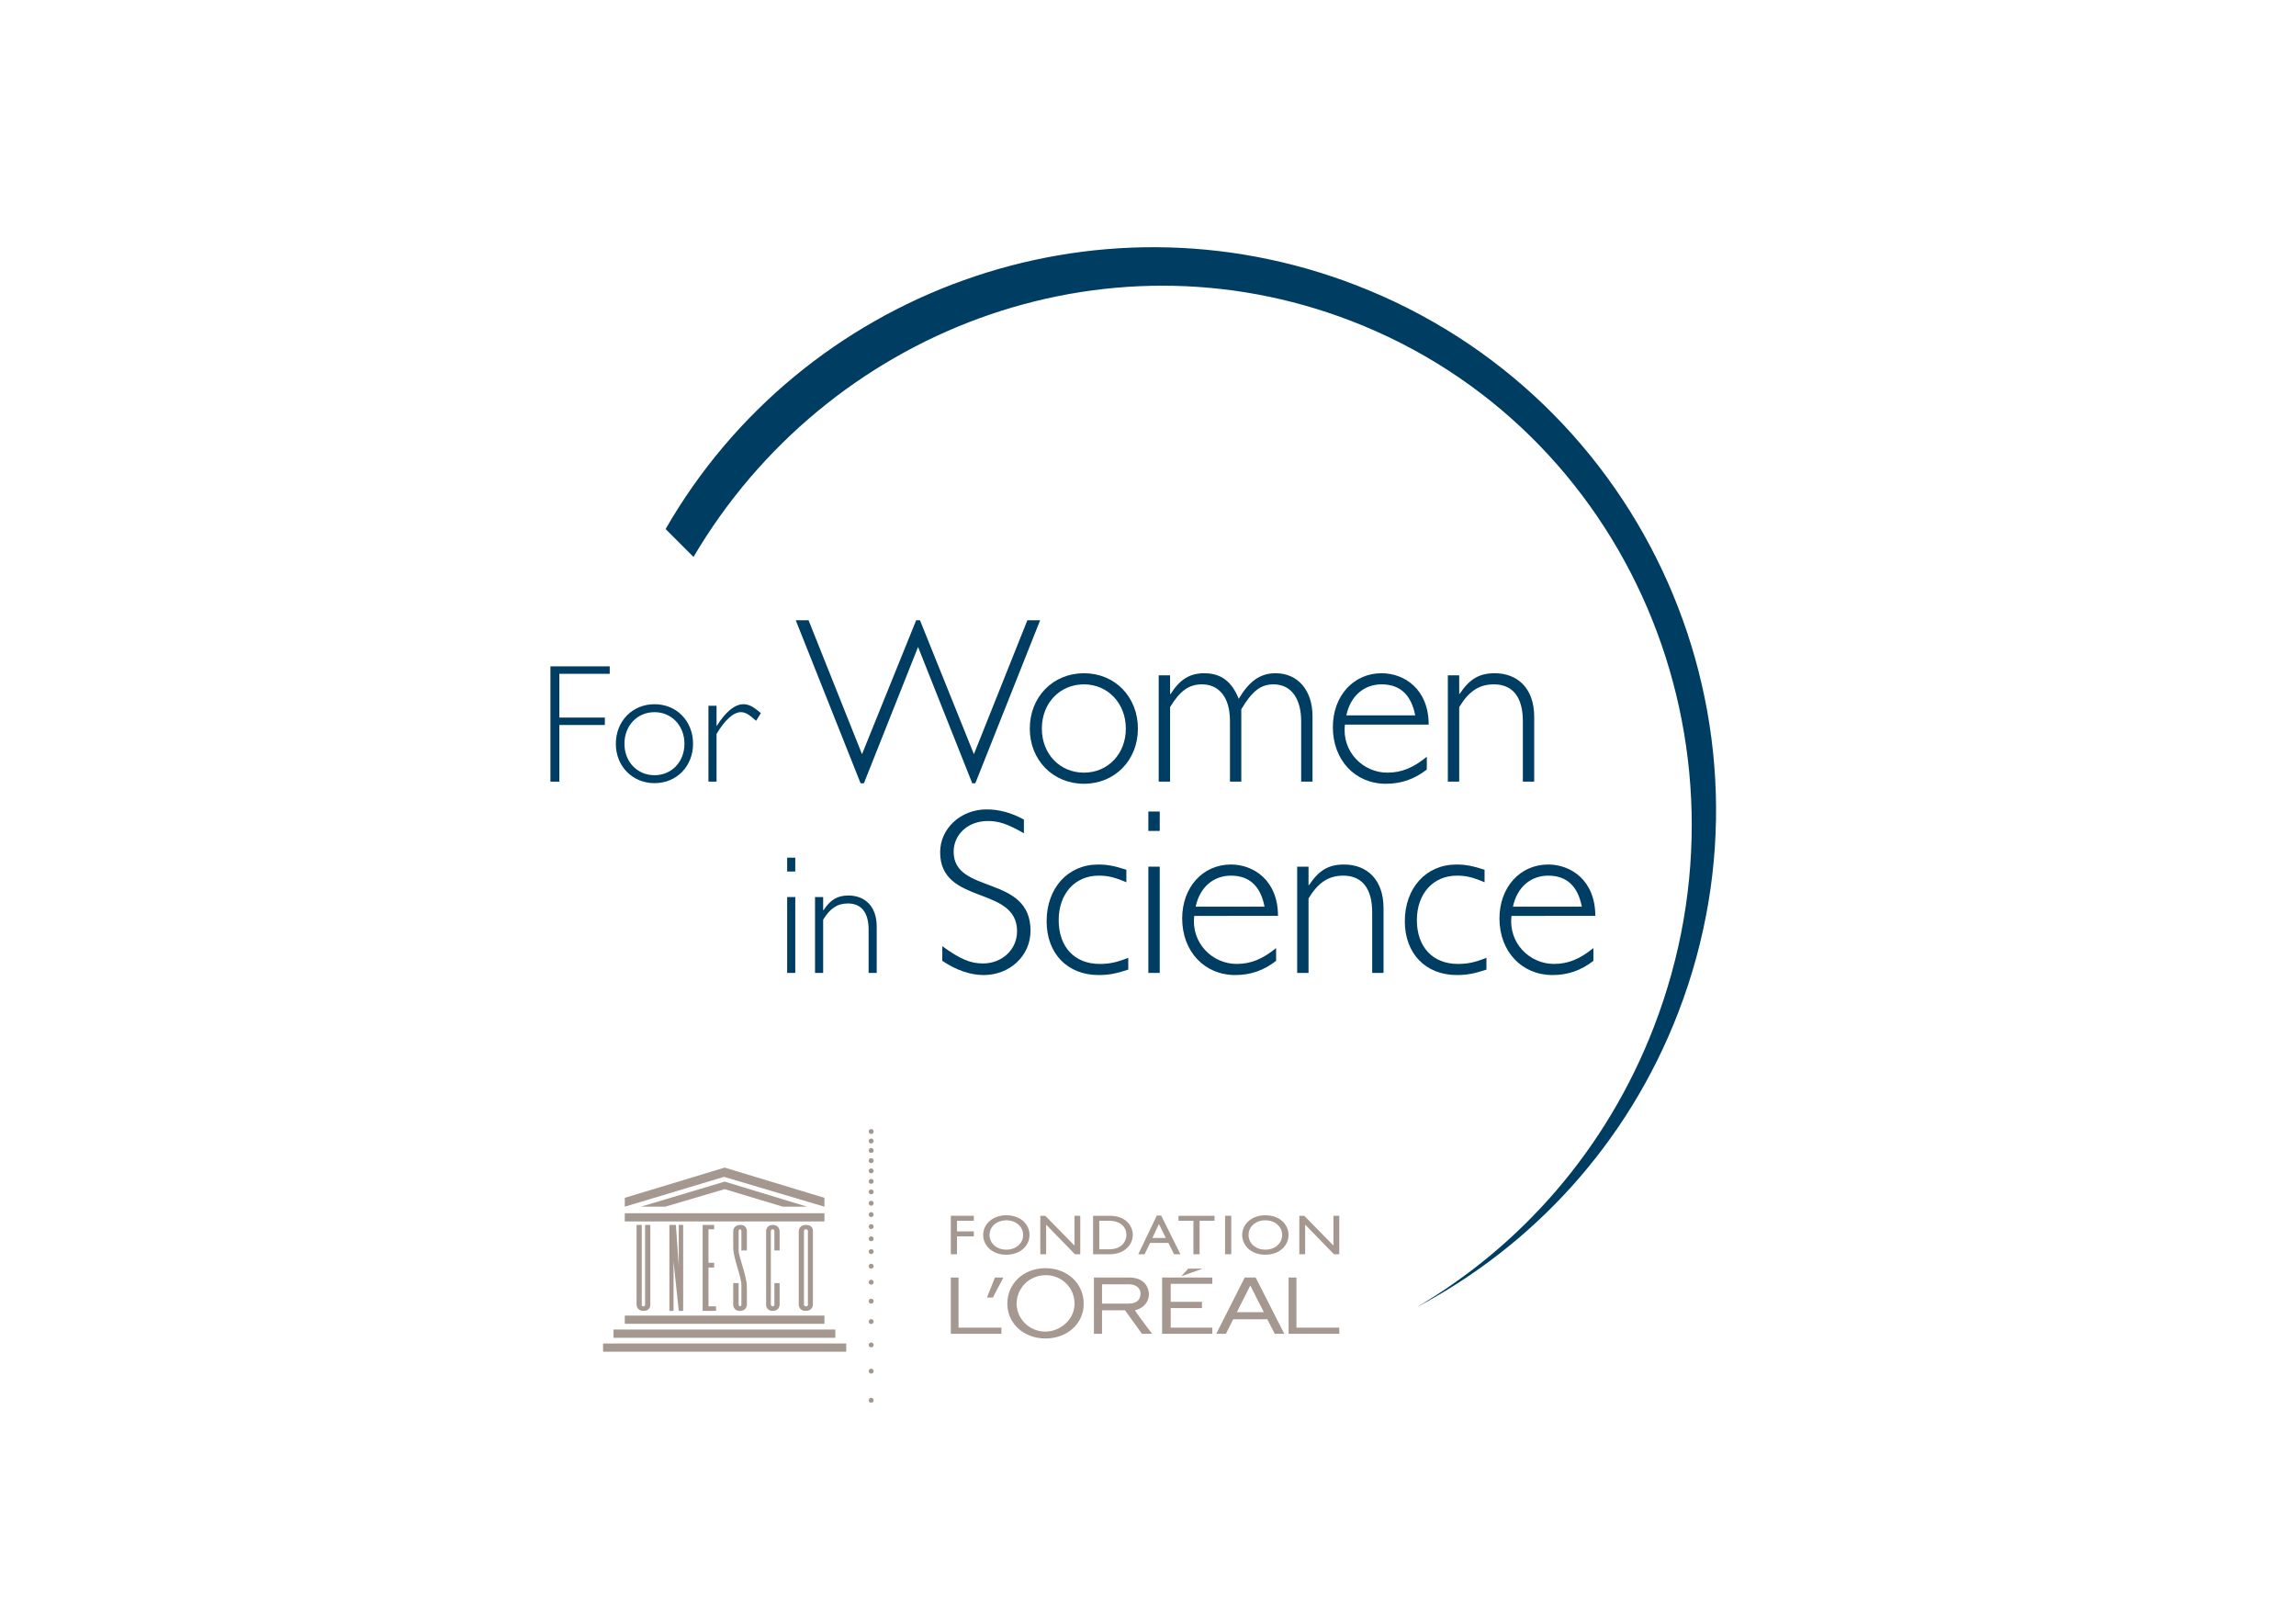 <?xml version="1.0" encoding="utf-8"?>
<!-- Generator: Adobe Illustrator 15.0.0, SVG Export Plug-In . SVG Version: 6.00 Build 0)  -->
<!DOCTYPE svg PUBLIC "-//W3C//DTD SVG 1.1//EN" "http://www.w3.org/Graphics/SVG/1.1/DTD/svg11.dtd">
<svg version="1.1" id="Layer_1" xmlns="http://www.w3.org/2000/svg" xmlns:xlink="http://www.w3.org/1999/xlink" x="0px" y="0px"
	 width="841.89px" height="595.28px" viewBox="0 0 841.89 595.28" enable-background="new 0 0 841.89 595.28" xml:space="preserve">
<g>
	<g>
		<g>
			<g>
				<g>
					<path fill="#A59890" d="M357.083,447.546h-6.168v3.9h6.168v1.822h-6.168v6.562h-2.27v-14.108h8.438V447.546z"/>
					<path fill="#A59890" d="M368.986,445.536c5.221,0,8.513,3.307,8.513,7.232c0,3.809-3.201,7.232-8.555,7.232
						c-5.164,0-8.438-3.402-8.438-7.232C360.507,448.869,363.867,445.536,368.986,445.536z M368.986,458.144
						c3.546,0,6.168-2.293,6.168-5.375c0-3.096-2.622-5.38-6.168-5.38c-3.52,0-6.139,2.284-6.139,5.38
						C362.847,455.851,365.467,458.144,368.986,458.144z"/>
					<path fill="#A59890" d="M396.108,459.83h-1.954l-10.56-10.858v10.858h-2.136v-14.108h1.813l10.71,10.921v-10.921h2.127V459.83z
						"/>
					<path fill="#A59890" d="M400.812,445.722h6.14c5.846,0,8.417,3.717,8.417,7.047c0,3.616-3.18,7.062-8.396,7.062h-6.161V445.722
						z M403.08,458.008h3.616c5.15,0,6.332-3.501,6.332-5.239c0-2.833-2.021-5.223-6.44-5.223h-3.508V458.008z"/>
					<path fill="#A59890" d="M432.837,459.83h-2.321l-2.1-4.163h-6.721l-1.998,4.163h-2.319l6.794-14.188h1.602L432.837,459.83z
						 M422.579,453.848h4.906l-2.549-5.107L422.579,453.848z"/>
					<path fill="#A59890" d="M445.334,447.546h-5.469v12.284h-2.27v-12.284h-5.47v-1.824h13.208V447.546z"/>
					<path fill="#A59890" d="M451.479,459.83h-2.275v-14.108h2.275V459.83z"/>
					<path fill="#A59890" d="M463.969,445.536c5.215,0,8.506,3.307,8.506,7.232c0,3.809-3.201,7.232-8.549,7.232
						c-5.18,0-8.444-3.402-8.444-7.232C455.481,448.869,458.842,445.536,463.969,445.536z M463.969,458.144
						c3.541,0,6.16-2.293,6.16-5.375c0-3.096-2.619-5.38-6.16-5.38c-3.527,0-6.145,2.284-6.145,5.38
						C457.824,455.851,460.441,458.144,463.969,458.144z"/>
					<path fill="#A59890" d="M491.085,459.83h-1.951l-10.567-10.858v10.858h-2.129v-14.108h1.804l10.698,10.921v-10.921h2.146
						V459.83z"/>
				</g>
				<g>
					<g>
						<g>
							<g>
								<polygon fill="#A59890" points="426.125,488.994 444.521,488.994 444.521,486.733 429.268,486.733 429.268,479.56 
									440.733,479.56 440.733,477.271 429.268,477.271 429.268,470.671 444.521,470.671 444.521,468.363 426.125,468.363 								
									"/>
								<polygon fill="#A59890" points="435.677,465.104 433.168,467.895 441.017,465.104 								"/>
								<polygon fill="#A59890" points="475.373,486.733 475.373,468.363 472.502,468.363 472.502,488.994 491.085,488.994 
									491.085,486.733 								"/>
								<path fill="#A59890" d="M456.412,468.363l-10.449,20.631h3.55l2.655-5.326H464.7l2.725,5.326h3.487l-10.48-20.631H456.412z
									 M453.514,481.069l4.935-9.788l4.972,9.788H453.514z"/>
								<path fill="#A59890" d="M416.142,480.408c4.709-1.271,5.173-4.77,5.152-6.041c-0.289-3.656-2.737-6.004-7.19-6.004h-12.987
									v20.631h2.971v-8.614h8.433l6.212,8.614h3.722C422.455,488.994,418,483.189,416.142,480.408z M413.694,477.923h-9.605
									v-7.063h9.953c2.265,0,3.562,1.066,4.026,2.41c0.31,0.938,0.11,2.177-0.401,3.025
									C416.834,477.627,415.242,477.923,413.694,477.923z"/>
								<path fill="#A59890" d="M383.351,464.939c-8.333,0-13.984,5.898-13.984,12.992c0,7.495,6.256,12.781,13.984,12.781
									c7.778,0,14.021-5.228,14.021-12.781C397.372,470.838,391.659,464.939,383.351,464.939z M383.25,488.183
									c-5.734,0-10.478-4.646-10.478-10.251c0-5.581,4.526-10.434,10.701-10.434c6.081,0,10.546,4.853,10.546,10.434
									C394.019,483.537,389.025,488.183,383.25,488.183z"/>
								<polygon fill="#A59890" points="361.888,475.713 364.055,475.713 367.919,468.363 364.813,468.363 								"/>
								<polygon fill="#A59890" points="351.476,486.733 351.476,468.363 348.645,468.363 348.645,488.994 367.195,488.994 
									367.195,486.733 								"/>
							</g>
						</g>
					</g>
				</g>
			</g>
		</g>
		<g>
			<path fill="#003D63" d="M497.107,104.509c-96.232-37.113-203.197,2.73-253.05,89.447l10.234,10.229
				c48.943-83.046,150.393-121.521,241.186-86.508c101.351,39.077,151.034,154.941,110.984,258.765
				c-17.384,45.08-48.841,80.463-87.163,102.887c42.501-22.449,77.405-59.716,96.063-108.081
				C656.373,264.945,603.428,145.521,497.107,104.509z"/>
		</g>
		<g>
			<g>
				<path fill="#003D63" d="M291.607,319.51h-2.971v-5.074h2.971V319.51z M291.607,356.689h-2.971v-27.822h2.971V356.689z"/>
				<path fill="#003D63" d="M301.832,333.702h0.122c2.596-3.906,5.141-5.391,9.169-5.391c5.957,0,10.347,3.904,10.347,11.404v16.974
					h-2.971v-15.865c0-6.256-2.667-9.601-7.563-9.601c-4.034,0-6.625,1.916-9.104,5.954v19.512h-2.979v-27.822h2.979V333.702z"/>
				<path fill="#003D63" d="M375.445,305.495c-6.069-3.466-9.2-4.502-13.269-4.502c-7.115,0-12.497,4.854-12.497,11.275
					c0,15.789,28.193,8.235,28.193,28.972c0,9.11-7.546,16.228-17.173,16.228c-4.861,0-9.98-1.74-15.18-5.201v-5.378
					c6.587,4.769,10.318,6.33,14.917,6.33c7.026,0,12.497-5.117,12.497-11.808c0-16.821-28.205-9.448-28.205-28.97
					c0-8.766,7.638-15.705,17.016-15.705c4.597,0,9.097,1.217,13.7,3.736V305.495z"/>
				<path fill="#003D63" d="M413.011,323.459c-4.514-1.913-6.852-2.432-10.152-2.432c-8.677,0-14.662,6.592-14.662,16.311
					c0,9.807,5.813,16.052,15.009,16.052c3.553,0,6.161-0.519,10.497-2.249v4.332c-4.428,1.473-7.195,1.995-10.844,1.995
					c-11.456,0-19.087-7.896-19.087-19.699c0-12.223,7.807-20.824,18.914-20.824c3.386,0,5.982,0.521,10.325,1.918V323.459z"/>
				<path fill="#003D63" d="M425.246,304.633h-4.17v-7.118h4.17V304.633z M425.246,356.689h-4.17v-38.957h4.17V356.689z"/>
				<path fill="#003D63" d="M437.907,335.78c-1.208,9.979,6.679,17.609,15.527,17.609c5.21,0,9.46-1.732,14.485-5.813v4.69
					c-4.592,3.558-9.359,5.201-15.004,5.201c-11.277,0-19.435-8.675-19.435-20.735c0-11.449,7.547-19.788,17.873-19.788
					c8.337,0,17.257,5.82,17.257,18.836H437.907z M463.673,332.394c-1.471-7.631-5.635-11.366-12.318-11.366
					c-6.417,0-11.452,4.256-12.925,11.366H463.673z"/>
				<path fill="#003D63" d="M479.808,324.498h0.173c3.64-5.467,7.2-7.554,12.85-7.554c8.325,0,14.479,5.479,14.479,15.966v23.779
					h-4.16v-22.208c0-8.767-3.731-13.454-10.588-13.454c-5.643,0-9.282,2.699-12.753,8.332v27.33h-4.165v-38.957h4.165V324.498z"/>
				<path fill="#003D63" d="M544.356,323.459c-4.515-1.913-6.859-2.432-10.156-2.432c-8.665,0-14.662,6.592-14.662,16.311
					c0,9.807,5.818,16.052,15.014,16.052c3.553,0,6.16-0.519,10.492-2.249v4.332c-4.423,1.473-7.192,1.995-10.844,1.995
					c-11.449,0-19.082-7.896-19.082-19.699c0-12.223,7.802-20.824,18.913-20.824c3.386,0,5.989,0.521,10.325,1.918V323.459z"/>
				<path fill="#003D63" d="M554.239,335.78c-1.21,9.979,6.688,17.609,15.531,17.609c5.206,0,9.463-1.732,14.49-5.813v4.69
					c-4.596,3.558-9.368,5.201-15.013,5.201c-11.269,0-19.43-8.675-19.43-20.735c0-11.449,7.551-19.788,17.877-19.788
					c8.322,0,17.267,5.82,17.267,18.836H554.239z M580.017,332.394c-1.478-7.631-5.643-11.366-12.321-11.366
					c-6.426,0-11.449,4.256-12.927,11.366H580.017z"/>
			</g>
			<g>
				<path fill="#003D63" d="M223.575,247.028h-18.47v16.043h16.673v2.722h-16.673v20.769h-3.274v-42.265h21.744V247.028z"/>
				<path fill="#003D63" d="M240.005,287.116c-8.114,0-14.188-6.197-14.188-14.432c0-8.312,6.074-14.508,14.188-14.508
					c8.116,0,14.122,6.196,14.122,14.508C254.127,280.919,248.122,287.116,240.005,287.116z M240.005,261.093
					c-6.323,0-11.032,4.891-11.032,11.59c0,6.623,4.709,11.522,11.032,11.522c6.254,0,10.966-4.899,10.966-11.522
					C250.971,266.048,246.26,261.093,240.005,261.093z"/>
				<path fill="#003D63" d="M277.25,264.245c-2.673-2.41-4.034-3.152-5.579-3.152c-2.734,0-5.886,2.853-8.926,7.982v17.486h-2.98
					v-27.826h2.98v7.312h0.129c3.278-5.208,6.623-7.873,9.723-7.873c1.921,0,3.654,0.864,6.386,3.286L277.25,264.245z"/>
				<path fill="#003D63" d="M316.77,287.164h-1.214l-23.772-59.774h4.692l19.601,49.103l19.863-49.103h1.388l19.781,49.103
					l19.607-49.103h4.681l-23.766,59.774h-1.13l-19.868-49.971L316.77,287.164z"/>
				<path fill="#003D63" d="M397.463,287.341c-11.367,0-19.861-8.683-19.861-20.221c0-11.623,8.494-20.301,19.861-20.301
					s19.783,8.678,19.783,20.301C417.247,278.658,408.83,287.341,397.463,287.341z M397.463,250.896
					c-8.848,0-15.44,6.862-15.44,16.224c0,9.286,6.592,16.146,15.44,16.146c8.768,0,15.356-6.86,15.356-16.146
					C412.819,257.845,406.231,250.896,397.463,250.896z"/>
				<path fill="#003D63" d="M429.043,254.453h0.178c3.464-5.461,7.108-7.634,12.398-7.634c6.069,0,10.07,3.035,12.589,9.373
					c3.893-6.508,7.887-9.373,13.526-9.373c8.161,0,13.536,6.247,13.536,15.794v23.948h-4.16v-22.125
					c0-7.819-3.295-13.541-10.154-13.541c-4.77,0-7.896,2.601-11.801,9.114v26.551h-4.157v-22.209
					c0-9.644-4.787-13.457-10.241-13.457c-4.775,0-8.072,2.34-11.714,8.336v27.33h-4.17v-38.969h4.17V254.453z"/>
				<path fill="#003D63" d="M493.155,265.648c-1.212,9.974,6.675,17.618,15.53,17.618c5.206,0,9.457-1.739,14.487-5.825v4.695
					c-4.601,3.549-9.366,5.205-15.009,5.205c-11.282,0-19.432-8.683-19.432-20.739c0-11.456,7.547-19.782,17.863-19.782
					c8.334,0,17.27,5.809,17.27,18.829H493.155z M518.926,262.262c-1.484-7.639-5.645-11.366-12.33-11.366
					c-6.414,0-11.446,4.25-12.919,11.366H518.926z"/>
				<path fill="#003D63" d="M535.056,254.367h0.174c3.645-5.461,7.202-7.548,12.844-7.548c8.325,0,14.483,5.469,14.483,15.965
					v23.778h-4.162v-22.209c0-8.77-3.729-13.457-10.586-13.457c-5.64,0-9.287,2.683-12.753,8.336v27.33h-4.167v-38.969h4.167
					V254.367z"/>
			</g>
		</g>
	</g>
	<g>
		<g>
			<g>
				<g>
					<path fill="#A59890" d="M320.088,414.194c0.167,0.183,0.265,0.387,0.265,0.64c0,0.246-0.099,0.455-0.265,0.643
						c-0.176,0.169-0.413,0.266-0.673,0.266c-0.223,0-0.453-0.097-0.624-0.266c-0.185-0.188-0.255-0.396-0.255-0.643
						c0-0.253,0.07-0.457,0.255-0.64c0.171-0.167,0.401-0.261,0.624-0.261C319.676,413.934,319.913,414.027,320.088,414.194z"/>
					<path fill="#A59890" d="M320.088,417.672c0.167,0.164,0.265,0.385,0.265,0.636s-0.099,0.464-0.265,0.645
						c-0.176,0.183-0.413,0.256-0.673,0.256c-0.223,0-0.453-0.073-0.624-0.256c-0.185-0.181-0.255-0.394-0.255-0.645
						s0.07-0.472,0.255-0.636c0.171-0.169,0.401-0.27,0.624-0.27C319.676,417.402,319.913,417.503,320.088,417.672z"/>
				</g>
				<g>
					<path fill="#A59890" d="M320.088,421.138c0.167,0.174,0.265,0.39,0.265,0.636c0,0.251-0.099,0.464-0.265,0.645
						c-0.176,0.176-0.413,0.246-0.673,0.246c-0.223,0-0.453-0.07-0.624-0.246c-0.185-0.181-0.255-0.394-0.255-0.645
						c0-0.246,0.07-0.462,0.255-0.636c0.171-0.169,0.401-0.265,0.624-0.265C319.676,420.873,319.913,420.969,320.088,421.138z"/>
					<path fill="#A59890" d="M320.088,424.871c0.167,0.192,0.265,0.406,0.265,0.652c0,0.239-0.099,0.459-0.265,0.631
						c-0.176,0.181-0.413,0.265-0.673,0.265c-0.223,0-0.453-0.084-0.624-0.265c-0.185-0.172-0.255-0.392-0.255-0.631
						c0-0.246,0.07-0.46,0.255-0.652c0.171-0.154,0.401-0.253,0.624-0.253C319.676,424.618,319.913,424.717,320.088,424.871z"/>
				</g>
				<g>
					<path fill="#A59890" d="M320.088,428.628c0.167,0.169,0.265,0.395,0.265,0.629c0,0.263-0.099,0.469-0.265,0.628
						c-0.176,0.199-0.413,0.268-0.673,0.268c-0.223,0-0.453-0.068-0.624-0.268c-0.185-0.159-0.255-0.365-0.255-0.628
						c0-0.234,0.07-0.46,0.255-0.629c0.171-0.183,0.401-0.268,0.624-0.268C319.676,428.36,319.913,428.445,320.088,428.628z"/>
					<path fill="#A59890" d="M320.088,432.475c0.167,0.164,0.265,0.389,0.265,0.633c0,0.258-0.099,0.46-0.265,0.636
						c-0.176,0.176-0.413,0.26-0.673,0.26c-0.223,0-0.453-0.084-0.624-0.26c-0.185-0.176-0.255-0.378-0.255-0.636
						c0-0.244,0.07-0.469,0.255-0.633c0.171-0.188,0.401-0.263,0.624-0.263C319.676,432.212,319.913,432.286,320.088,432.475z"/>
				</g>
				<g>
					<path fill="#A59890" d="M320.088,436.32c0.167,0.169,0.265,0.389,0.265,0.628c0,0.254-0.099,0.47-0.265,0.662
						c-0.176,0.159-0.413,0.253-0.673,0.253c-0.223,0-0.453-0.094-0.624-0.253c-0.185-0.192-0.255-0.408-0.255-0.662
						c0-0.239,0.07-0.459,0.255-0.628c0.171-0.15,0.401-0.258,0.624-0.258C319.676,436.063,319.913,436.17,320.088,436.32z"/>
					<path fill="#A59890" d="M320.088,440.478c0.167,0.186,0.265,0.406,0.265,0.652s-0.099,0.46-0.265,0.641
						c-0.176,0.181-0.413,0.255-0.673,0.255c-0.223,0-0.453-0.074-0.624-0.255c-0.185-0.181-0.255-0.395-0.255-0.641
						s0.07-0.467,0.255-0.652c0.171-0.171,0.401-0.255,0.624-0.255C319.676,440.223,319.913,440.307,320.088,440.478z"/>
				</g>
				<g>
					<path fill="#A59890" d="M320.088,444.65c0.167,0.191,0.265,0.4,0.265,0.628c0,0.272-0.099,0.49-0.265,0.638
						c-0.176,0.195-0.413,0.274-0.673,0.274c-0.223,0-0.453-0.079-0.624-0.274c-0.185-0.147-0.255-0.365-0.255-0.638
						c0-0.228,0.07-0.437,0.255-0.628c0.171-0.179,0.401-0.261,0.624-0.261C319.676,444.39,319.913,444.472,320.088,444.65z"/>
				</g>
				<g>
					<path fill="#A59890" d="M320.088,449.05c0.167,0.154,0.265,0.389,0.265,0.623c0,0.263-0.099,0.46-0.265,0.643
						c-0.176,0.169-0.413,0.266-0.673,0.266c-0.223,0-0.453-0.097-0.624-0.266c-0.185-0.183-0.255-0.38-0.255-0.643
						c0-0.234,0.07-0.469,0.255-0.623c0.171-0.19,0.401-0.266,0.624-0.266C319.676,448.784,319.913,448.859,320.088,449.05z"/>
				</g>
				<g>
					<path fill="#A59890" d="M320.088,453.547c0.167,0.148,0.265,0.356,0.265,0.629c0,0.234-0.099,0.45-0.265,0.619
						c-0.176,0.169-0.413,0.265-0.673,0.265c-0.223,0-0.453-0.096-0.624-0.265c-0.185-0.169-0.255-0.385-0.255-0.619
						c0-0.272,0.07-0.48,0.255-0.629c0.171-0.191,0.401-0.283,0.624-0.283C319.676,453.264,319.913,453.355,320.088,453.547z"/>
				</g>
				<g>
					<path fill="#A59890" d="M320.088,458.219c0.167,0.181,0.265,0.405,0.265,0.649c0,0.256-0.099,0.462-0.265,0.631
						c-0.176,0.169-0.413,0.266-0.673,0.266c-0.223,0-0.453-0.097-0.624-0.266c-0.185-0.169-0.255-0.375-0.255-0.631
						c0-0.244,0.07-0.469,0.255-0.649c0.171-0.159,0.401-0.256,0.624-0.256C319.676,457.963,319.913,458.06,320.088,458.219z"/>
				</g>
				<g>
					<path fill="#A59890" d="M320.088,463.572c0.167,0.184,0.265,0.396,0.265,0.652c0,0.249-0.099,0.448-0.265,0.617
						c-0.176,0.183-0.413,0.274-0.673,0.274c-0.223,0-0.453-0.092-0.624-0.274c-0.185-0.169-0.255-0.368-0.255-0.617
						c0-0.256,0.07-0.469,0.255-0.652c0.171-0.18,0.401-0.27,0.624-0.27C319.676,463.303,319.913,463.393,320.088,463.572z"/>
				</g>
				<g>
					<path fill="#A59890" d="M320.088,469.442c0.167,0.192,0.265,0.398,0.265,0.638c0,0.258-0.099,0.47-0.265,0.641
						c-0.176,0.181-0.413,0.256-0.673,0.256c-0.223,0-0.453-0.075-0.624-0.256c-0.185-0.171-0.255-0.383-0.255-0.641
						c0-0.239,0.07-0.445,0.255-0.638c0.171-0.183,0.401-0.258,0.624-0.258C319.676,469.185,319.913,469.26,320.088,469.442z"/>
				</g>
				<g>
					<path fill="#A59890" d="M320.088,476.394c0.167,0.162,0.265,0.392,0.265,0.643c0,0.244-0.099,0.469-0.265,0.628
						c-0.176,0.192-0.413,0.272-0.673,0.272c-0.223,0-0.453-0.08-0.624-0.272c-0.185-0.159-0.255-0.384-0.255-0.628
						c0-0.251,0.07-0.48,0.255-0.643c0.171-0.169,0.401-0.253,0.624-0.253C319.676,476.141,319.913,476.225,320.088,476.394z"/>
				</g>
				<g>
					<path fill="#A59890" d="M320.088,483.879c0.167,0.164,0.265,0.38,0.265,0.633c0,0.259-0.099,0.46-0.265,0.631
						c-0.176,0.172-0.413,0.261-0.673,0.261c-0.223,0-0.453-0.089-0.624-0.261c-0.185-0.171-0.255-0.372-0.255-0.631
						c0-0.253,0.07-0.469,0.255-0.633c0.171-0.176,0.401-0.263,0.624-0.263C319.676,483.616,319.913,483.703,320.088,483.879z"/>
				</g>
				<g>
					<path fill="#A59890" d="M320.088,492.43c0.167,0.164,0.265,0.384,0.265,0.633c0,0.272-0.099,0.485-0.265,0.652
						c-0.176,0.164-0.413,0.239-0.673,0.239c-0.223,0-0.453-0.075-0.624-0.239c-0.185-0.167-0.255-0.38-0.255-0.652
						c0-0.249,0.07-0.469,0.255-0.633c0.171-0.179,0.401-0.268,0.624-0.268C319.676,492.162,319.913,492.251,320.088,492.43z"/>
				</g>
				<g>
					<path fill="#A59890" d="M320.088,502.04c0.167,0.183,0.265,0.394,0.265,0.643c0,0.253-0.099,0.459-0.265,0.626
						c-0.176,0.199-0.413,0.27-0.673,0.27c-0.223,0-0.453-0.07-0.624-0.27c-0.185-0.167-0.255-0.373-0.255-0.626
						c0-0.249,0.07-0.46,0.255-0.643c0.171-0.172,0.401-0.259,0.624-0.259C319.676,501.781,319.913,501.868,320.088,502.04z"/>
				</g>
				<g>
					<path fill="#A59890" d="M320.088,512.729c0.167,0.181,0.265,0.395,0.265,0.629c0,0.271-0.099,0.48-0.265,0.646
						c-0.176,0.165-0.413,0.261-0.673,0.261c-0.223,0-0.453-0.096-0.624-0.261c-0.185-0.166-0.255-0.375-0.255-0.646
						c0-0.234,0.07-0.448,0.255-0.629c0.171-0.183,0.401-0.26,0.624-0.26C319.676,512.469,319.913,512.546,320.088,512.729z"/>
				</g>
			</g>
		</g>
		<g>
			<path fill="#A59890" d="M265.546,428.147"/>
			<g>
				<rect x="229.096" y="482.317" fill="#A59890" width="73.21" height="3.006"/>
				<path fill="#A59890" d="M265.708,483.809"/>
			</g>
			<g>
				<rect x="224.964" y="487.425" fill="#A59890" width="81.338" height="3.034"/>
				<path fill="#A59890" d="M265.633,488.951"/>
			</g>
			<g>
				<rect x="221.127" y="492.542" fill="#A59890" width="89.161" height="3.022"/>
				<path fill="#A59890" d="M265.708,494.08"/>
			</g>
			<g>
				<rect x="229.096" y="444.791" fill="#A59890" width="73.21" height="3.006"/>
				<path fill="#A59890" d="M265.708,446.308"/>
			</g>
			<polygon fill="#A59890" points="243.903,442.39 265.708,435.959 287.025,442.39 295.932,442.39 265.708,433.194 235.001,442.39 
							"/>
			<polygon fill="#A59890" points="229.096,442.39 265.476,431.451 302.306,442.39 302.306,439.142 265.708,428.056 
				229.096,439.142 			"/>
			<path fill="#A59890" d="M233.411,478.316c0,0,0,2.272,2.587,2.272c2.619,0,2.46-2.272,2.46-2.272v-29.234h-1.921v29.328
				c0,0,0,0.507-0.678,0.507c-0.691,0-0.544-0.661-0.544-0.661v-29.174h-1.904V478.316z"/>
			<polygon fill="#A59890" points="245.451,480.589 246.975,480.589 246.975,462.518 248.884,480.589 250.507,480.589 
				250.507,449.082 248.884,449.082 248.884,464.161 247.833,449.082 245.451,449.082 			"/>
			<polygon fill="#A59890" points="257.641,480.589 262.558,480.589 262.558,478.917 259.789,478.917 259.789,464.693 
				261.866,464.693 261.866,462.956 259.789,462.956 259.789,450.677 261.866,450.677 261.866,449.082 257.641,449.082 			"/>
			<path fill="#A59890" d="M285.866,458.439v-7.11c0,0-0.061-2.247-2.516-2.247c-2.432,0-2.432,2.247-2.432,2.247v26.987
				c0,0-0.084,2.272,2.432,2.272c2.516,0,2.516-2.272,2.516-2.272v-7.905h-1.914v7.905c0,0,0,0.601-0.603,0.601
				c-0.565,0-0.697-0.601-0.697-0.601v-26.987c0,0,0-0.652,0.697-0.652c0.603,0,0.603,0.652,0.603,0.652v7.11H285.866z"/>
			<path fill="#A59890" d="M298.08,464.27v-12.94c0,0,0.174-2.247-2.525-2.247c-2.674,0-2.674,2.247-2.674,2.247v26.987
				c0,0,0,2.272,2.507,2.272c2.692,0,2.692-2.272,2.692-2.272v-9.91V464.27z M296.246,478.316c0,0,0.087,0.601-0.691,0.601
				c-0.762,0-0.762-0.601-0.762-0.601v-26.987c0,0,0-0.652,0.687-0.652c0.767,0,0.767,0.652,0.767,0.652V478.316z"/>
			<path fill="#A59890" d="M271.85,478.316c0,0,0,0.601-0.504,0.586c-0.509-0.07-0.509-0.586-0.509-0.586v-7.905h-1.981v7.905
				c0,0-0.087,2.272,2.458,2.272c2.549,0,2.549-2.272,2.549-2.272v-5.569c0,0,0,0.3-0.038-1.236c0-3.703-2.988-10.773-2.988-13.071
				c0-0.305,0-0.619,0-0.619v-6.491c0,0-0.068-0.652,0.476-0.652c0.537,0,0.537,0.652,0.537,0.652v7.11h2.012v-7.11
				c0,0,0.059-2.338-2.481-2.247c-2.525,0.08-2.525,2.247-2.525,2.247v4.714c0,0,0,0.82,0,1.344c0,3.935,2.995,10.611,2.995,13.669
				c0,1.991,0,0.732,0,0.732V478.316z"/>
		</g>
	</g>
</g>
</svg>
